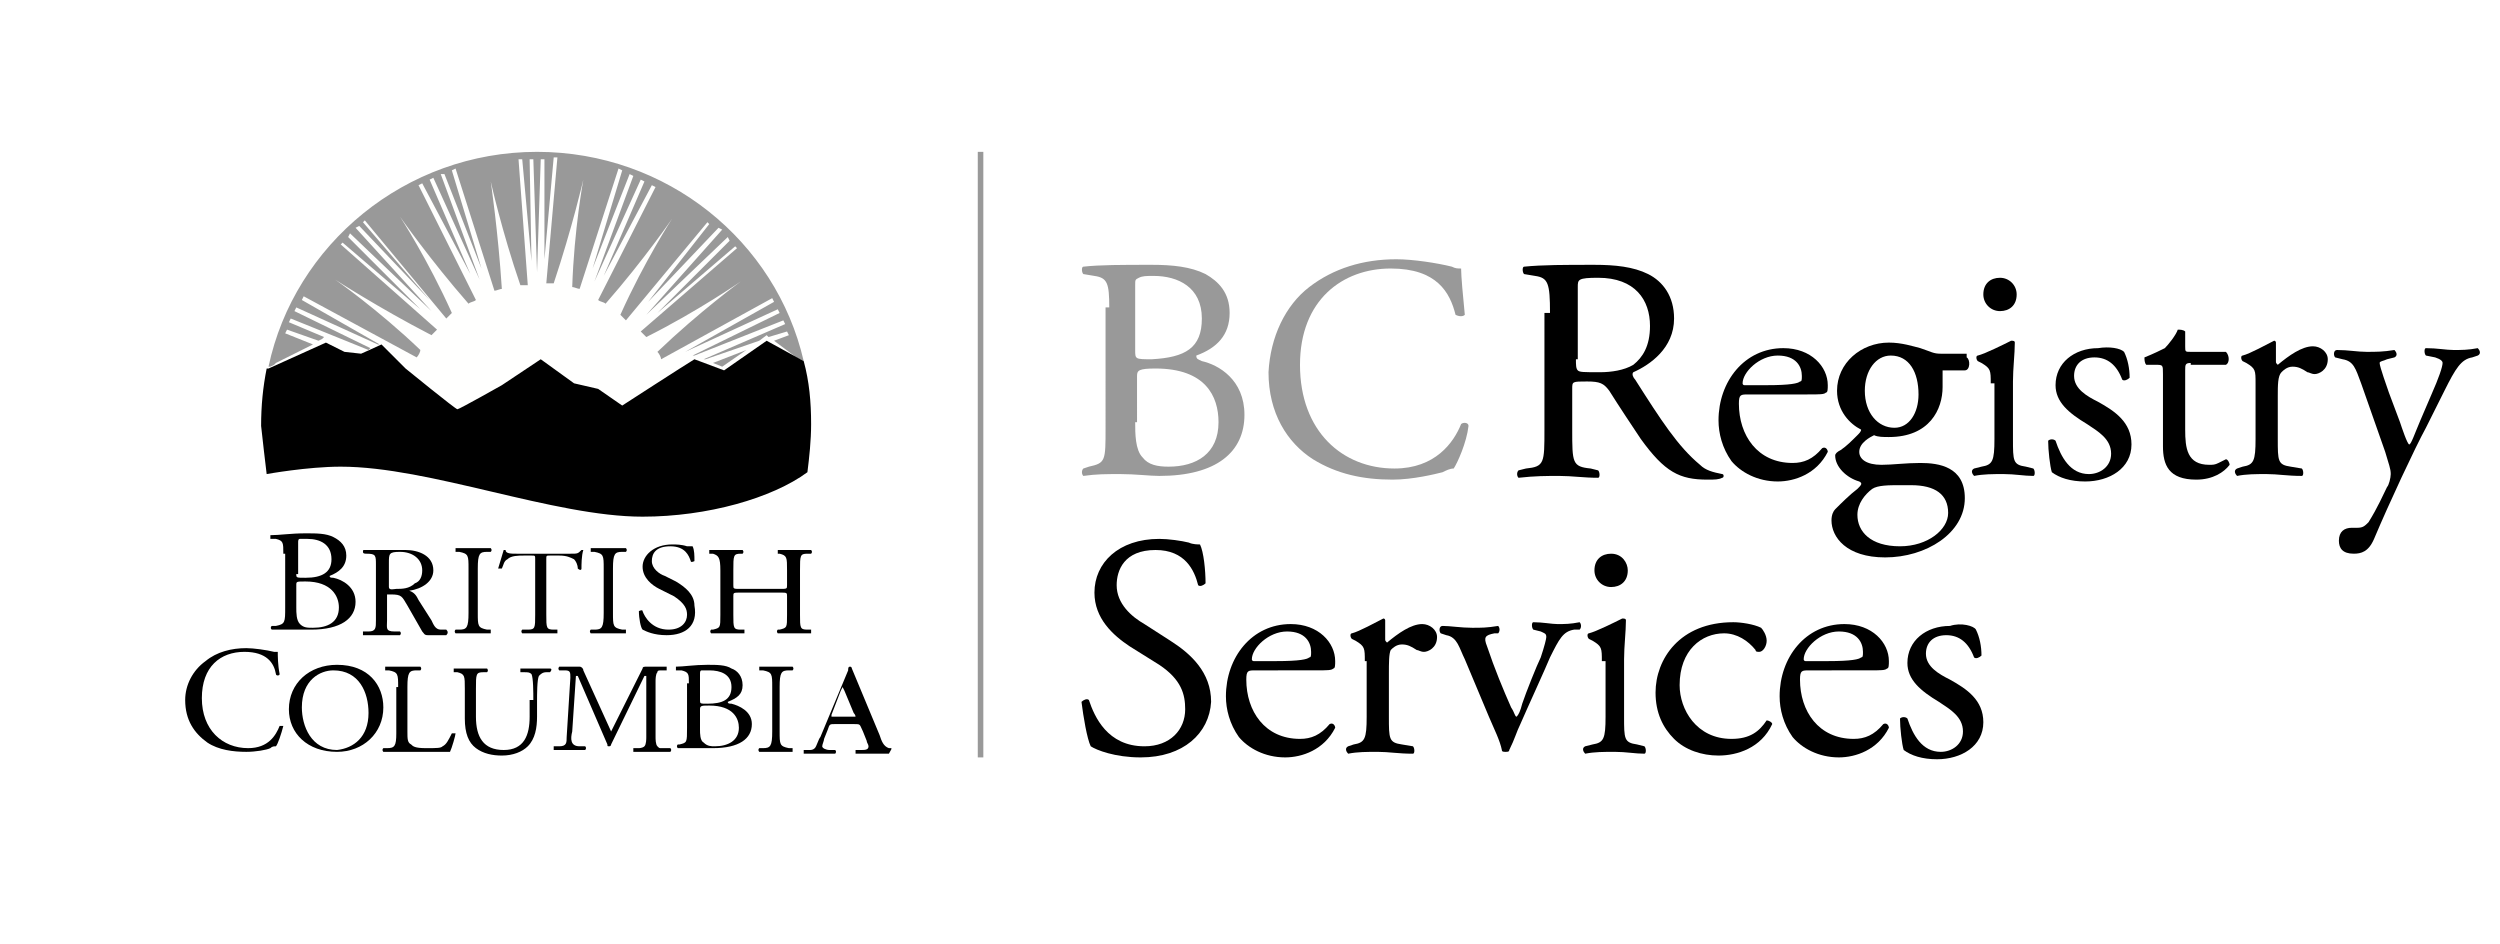 <?xml version="1.0" encoding="utf-8"?>
<!-- Generator: Adobe Illustrator 24.0.3, SVG Export Plug-In . SVG Version: 6.00 Build 0)  -->
<svg version="1.1" id="Layer_1" xmlns="http://www.w3.org/2000/svg" xmlns:xlink="http://www.w3.org/1999/xlink" x="0px" y="0px"
	 viewBox="0 0 135 51" style="enable-background:new 0 0 135 51;" xml:space="preserve">
<style type="text/css">
	.st0{fill-rule:evenodd;clip-rule:evenodd;fill:#FFFFFF;}
	.st1{fill-rule:evenodd;clip-rule:evenodd;fill:#999999;}
	.st2{fill-rule:evenodd;clip-rule:evenodd;}
	.st3{fill-rule:evenodd;clip-rule:evenodd;fill:#FFFFFE;}
</style>
<title>BCRegistryServices_cmyk_pos</title>
<desc>Created with Sketch.</desc>
<g id="Page-1">
	<g id="BenefitCorp---Inc-Application-SVG-LOGO" transform="translate(-50, -720)">
		<g id="Footer" transform="translate(50, 662)">
			<g id="BCRegistryServices_cmyk_pos-2">
				<g id="BCRegistryServices_cmyk_pos" transform="translate(0, 58)">
					<rect id="Rectangle" class="st0" width="135" height="51"/>
					<polygon id="Fill-1" class="st1" points="52.8,40.9 53.1,40.9 53.1,8.2 52.8,8.2 					"/>
					<path id="Fill-2" class="st1" d="M61.3,22.8c0,0.6,0,1.5,0.4,1.9c0.3,0.4,0.8,0.5,1.4,0.5c1.5,0,2.7-0.7,2.7-2.4
						c0-1.4-0.7-2.9-3.4-2.9c-0.9,0-1,0.1-1,0.4V22.8z M61.3,18.9c0,0.5,0,0.5,0.9,0.5c1.8-0.1,2.7-0.6,2.7-2.2
						c0-1.7-1.3-2.3-2.6-2.3c-0.4,0-0.6,0-0.8,0.1c-0.2,0.1-0.2,0.1-0.2,0.4V18.9z M59.9,16.6c0-1.3-0.1-1.6-0.8-1.7l-0.6-0.1
						c-0.1-0.1-0.1-0.4,0-0.4c0.9-0.1,2.1-0.1,3.7-0.1c1.1,0,2.1,0.1,2.9,0.5c0.7,0.4,1.3,1,1.3,2.1c0,1.2-0.7,1.9-1.8,2.3
						c0,0.2,0.1,0.2,0.3,0.3c0.9,0.2,2.3,1,2.3,2.9c0,2-1.5,3.3-4.6,3.3c-0.5,0-1.3-0.1-2.1-0.1c-0.8,0-1.3,0-2,0.1
						c-0.1-0.1-0.1-0.3,0-0.4l0.3-0.1c0.9-0.2,0.9-0.3,0.9-2.1V16.6L59.9,16.6z"/>
					<path id="Fill-3" class="st1" d="M70.7,15.5c1.3-1,2.9-1.5,4.7-1.5c0.9,0,2.2,0.2,3,0.4c0.2,0.1,0.3,0.1,0.5,0.1
						c0,0.4,0.1,1.5,0.2,2.5c-0.1,0.1-0.3,0.1-0.5,0c-0.3-1.2-1-2.5-3.5-2.5c-2.6,0-4.9,1.7-4.9,5.2c0,3.6,2.3,5.6,5.1,5.6
						c2.2,0,3.2-1.4,3.6-2.4c0.1-0.1,0.4-0.1,0.4,0.1c-0.1,0.9-0.6,2-0.8,2.3c-0.2,0-0.4,0.1-0.6,0.2c-0.4,0.1-1.6,0.4-2.7,0.4
						c-1.6,0-3-0.3-4.3-1.1c-1.4-0.9-2.4-2.5-2.4-4.7C68.6,18.2,69.4,16.5,70.7,15.5"/>
					<path id="Fill-4" class="st2" d="M85.1,19.4c0,0.3,0,0.5,0.1,0.6c0.1,0.1,0.3,0.1,1.2,0.1c0.6,0,1.3-0.1,1.8-0.4
						c0.5-0.4,0.9-1,0.9-2.1c0-1.4-0.8-2.6-2.8-2.6c-1.1,0-1.1,0.1-1.1,0.5V19.4z M83.7,16.9c0-1.6-0.1-1.9-0.8-2l-0.6-0.1
						c-0.1-0.1-0.1-0.4,0-0.4c1-0.1,2.2-0.1,3.8-0.1c1.1,0,2.1,0.1,2.9,0.5c0.8,0.4,1.4,1.2,1.4,2.4c0,1.6-1.3,2.5-2.2,2.9
						c-0.1,0.1,0,0.3,0.1,0.4c1.4,2.2,2.3,3.6,3.5,4.6c0.3,0.3,0.7,0.4,1.2,0.5c0.1,0,0.1,0.2,0,0.2c-0.2,0.1-0.4,0.1-0.8,0.1
						c-1.5,0-2.3-0.4-3.6-2.2c-0.4-0.6-1.2-1.8-1.7-2.6c-0.3-0.4-0.5-0.5-1.2-0.5c-0.8,0-0.8,0-0.8,0.4v2.2c0,1.8,0,2,1,2.1l0.4,0.1
						c0.1,0.1,0.1,0.4,0,0.4c-0.8,0-1.4-0.1-2.1-0.1c-0.7,0-1.3,0-2.2,0.1c-0.1-0.1-0.1-0.3,0-0.4l0.4-0.1c1-0.1,1-0.3,1-2.1V16.9
						L83.7,16.9z"/>
					<path id="Fill-5" class="st2" d="M95.4,20.8c1.3,0,1.7-0.1,1.8-0.2c0.1,0,0.1-0.1,0.1-0.3c0-0.5-0.3-1.1-1.3-1.1
						c-1,0-1.9,0.9-1.9,1.5c0,0,0,0.1,0.1,0.1H95.4z M94.4,21.3c-0.4,0-0.5,0-0.5,0.5c0,1.7,1,3.2,2.9,3.2c0.6,0,1.1-0.2,1.6-0.8
						c0.2-0.1,0.3,0.1,0.3,0.2c-0.6,1.2-1.8,1.6-2.7,1.6c-1.1,0-2-0.5-2.5-1.1c-0.5-0.7-0.7-1.5-0.7-2.2c0-2.1,1.4-3.9,3.5-3.9
						c1.5,0,2.4,1,2.4,2c0,0.2,0,0.4-0.1,0.4c-0.1,0.1-0.3,0.1-1,0.1H94.4L94.4,21.3z"/>
					<path id="Fill-6" class="st2" d="M103.6,21.3c0-1.2-0.5-2.1-1.5-2.1c-0.8,0-1.4,0.8-1.4,1.9c0,1.2,0.7,2,1.6,2
						C103.1,23.1,103.6,22.3,103.6,21.3z M102.6,26.2c-0.6,0-1.2,0-1.5,0.2c-0.4,0.3-0.8,0.8-0.8,1.4c0,0.9,0.7,1.7,2.3,1.7
						c1.5,0,2.6-0.9,2.6-1.8c0-1-0.7-1.5-2-1.5H102.6z M106.2,19.3c0.2,0.1,0.2,0.7-0.1,0.7h-1.2c0,0.3,0,0.6,0,0.9
						c0,1.2-0.7,2.7-2.9,2.7c-0.3,0-0.6,0-0.8-0.1c-0.2,0.1-0.8,0.4-0.8,0.9c0,0.4,0.4,0.7,1.2,0.7c0.6,0,1.3-0.1,2.1-0.1
						c1,0,2.4,0.2,2.4,1.9c0,1.9-2.1,3.2-4.3,3.2c-2.1,0-2.9-1.1-2.9-2c0-0.3,0.1-0.5,0.2-0.6c0.3-0.3,0.8-0.8,1.2-1.1
						c0.2-0.2,0.3-0.3,0.1-0.4c-0.7-0.2-1.3-0.8-1.3-1.4c0-0.1,0.1-0.2,0.3-0.3c0.3-0.2,0.6-0.5,0.9-0.8c0.1-0.1,0.2-0.2,0.2-0.3
						c-0.6-0.3-1.3-1-1.3-2.1c0-1.5,1.3-2.6,2.8-2.6c0.7,0,1.3,0.2,1.7,0.3c0.6,0.2,0.7,0.3,1.1,0.3H106.2L106.2,19.3z"/>
					<path id="Fill-7" class="st2" d="M108.9,15.9c0,0.6-0.4,0.9-0.9,0.9c-0.5,0-0.9-0.4-0.9-0.9c0-0.6,0.4-0.9,0.9-0.9
						S108.9,15.4,108.9,15.9z M107.5,20.7c0-0.7,0-0.8-0.5-1.1l-0.2-0.1c-0.1-0.1-0.1-0.3,0-0.3c0.4-0.1,1.4-0.6,1.8-0.8
						c0.1,0,0.2,0,0.2,0.1c0,0.6-0.1,1.4-0.1,2.1v3.1c0,1.2,0,1.4,0.7,1.5l0.4,0.1c0.1,0.1,0.1,0.4,0,0.4c-0.5,0-1-0.1-1.6-0.1
						c-0.6,0-1.1,0-1.6,0.1c-0.1-0.1-0.2-0.3,0-0.4l0.4-0.1c0.6-0.1,0.7-0.3,0.7-1.5V20.7L107.5,20.7z"/>
					<path id="Fill-8" class="st2" d="M114.7,19c0.2,0.4,0.3,0.9,0.3,1.4c-0.1,0.1-0.3,0.2-0.4,0.1c-0.3-0.8-0.8-1.2-1.5-1.2
						c-0.7,0-1.1,0.4-1.1,1c0,0.7,0.7,1.1,1.3,1.4c0.9,0.5,1.8,1.1,1.8,2.3c0,1.3-1.2,2-2.5,2c-0.8,0-1.4-0.2-1.8-0.5
						c-0.1-0.3-0.2-1.2-0.2-1.7c0.1-0.1,0.3-0.1,0.4,0c0.3,0.9,0.8,1.8,1.8,1.8c0.6,0,1.2-0.4,1.2-1.1c0-0.8-0.7-1.2-1.3-1.6
						c-1-0.6-1.7-1.2-1.7-2.1c0-1.2,1-2,2.3-2C113.9,18.7,114.5,18.8,114.7,19"/>
					<path id="Fill-9" class="st2" d="M118.3,19.6c-0.3,0-0.3,0.1-0.3,0.4v3.2c0,1,0.1,1.9,1.3,1.9c0.2,0,0.3,0,0.5-0.1
						c0.2-0.1,0.4-0.2,0.4-0.2c0.1,0,0.2,0.2,0.2,0.3c-0.3,0.4-0.9,0.8-1.8,0.8c-1.5,0-1.8-0.8-1.8-1.8v-3.9c0-0.5,0-0.5-0.4-0.5
						h-0.5c-0.1-0.1-0.1-0.3-0.1-0.4c0.5-0.2,0.9-0.4,1.1-0.5c0.2-0.2,0.6-0.7,0.7-1c0.1,0,0.3,0,0.4,0.1v0.8c0,0.3,0,0.3,0.3,0.3
						h1.9c0.2,0.2,0.2,0.6,0,0.7H118.3"/>
					<path id="Fill-10" class="st2" d="M121.8,20.7c0-0.7,0-0.8-0.5-1.1l-0.2-0.1c-0.1-0.1-0.1-0.3,0-0.3c0.4-0.1,1.3-0.6,1.7-0.8
						c0.1,0,0.1,0.1,0.1,0.1v1c0,0.1,0,0.1,0.1,0.2c0.6-0.5,1.3-1,1.9-1c0.4,0,0.8,0.3,0.8,0.7c0,0.6-0.5,0.8-0.7,0.8
						c-0.2,0-0.3-0.1-0.4-0.1c-0.3-0.2-0.5-0.3-0.8-0.3c-0.3,0-0.5,0.2-0.6,0.3c-0.2,0.2-0.2,0.7-0.2,1.3v2.3c0,1.2,0,1.4,0.7,1.5
						l0.6,0.1c0.1,0.1,0.1,0.4,0,0.4c-0.8,0-1.3-0.1-1.9-0.1c-0.6,0-1.1,0-1.6,0.1c-0.1-0.1-0.2-0.3,0-0.4l0.3-0.1
						c0.6-0.1,0.7-0.3,0.7-1.5V20.7"/>
					<path id="Fill-11" class="st2" d="M126.3,29.2c0-0.5,0.3-0.7,0.7-0.7h0.3c0.3,0,0.4-0.1,0.6-0.3c0.5-0.8,0.8-1.5,1-1.9
						c0.1-0.1,0.2-0.5,0.2-0.7c0-0.3-0.1-0.5-0.3-1.2l-1.3-3.7c-0.3-0.8-0.4-1.2-1-1.3l-0.4-0.1c-0.1-0.1-0.1-0.4,0.1-0.4
						c0.6,0,1.1,0.1,1.6,0.1c0.5,0,0.9,0,1.5-0.1c0.1,0.1,0.2,0.3,0,0.4l-0.4,0.1c-0.2,0.1-0.4,0.1-0.4,0.2c0,0.2,0.4,1.3,0.5,1.6
						l0.6,1.6c0.1,0.3,0.4,1.2,0.5,1.2c0.1,0,0.3-0.6,0.6-1.3l0.6-1.4c0.4-0.9,0.6-1.5,0.6-1.7c0-0.1-0.1-0.2-0.4-0.3l-0.5-0.1
						c-0.1-0.1-0.1-0.4,0-0.4c0.6,0,1.1,0.1,1.5,0.1c0.4,0,0.8,0,1.3-0.1c0.1,0.1,0.2,0.3,0,0.4l-0.3,0.1c-0.6,0.1-0.9,0.6-1.5,1.8
						l-1,2c-0.6,1.1-2,4.1-2.8,6c-0.3,0.7-0.7,0.8-1.1,0.8C126.5,29.9,126.3,29.6,126.3,29.2"/>
					<path id="Fill-12" class="st2" d="M61.6,40.9c-1.4,0-2.4-0.4-2.7-0.6c-0.2-0.4-0.4-1.6-0.5-2.4c0.1-0.1,0.3-0.2,0.4-0.1
						c0.3,0.9,1,2.5,3,2.5c1.4,0,2.2-0.9,2.2-2c0-0.8-0.2-1.6-1.4-2.4L61,34.9c-0.9-0.6-1.9-1.5-1.9-2.9c0-1.6,1.3-2.9,3.5-2.9
						c0.5,0,1.2,0.1,1.6,0.2c0.2,0.1,0.5,0.1,0.6,0.1c0.2,0.4,0.3,1.4,0.3,2.1c-0.1,0.1-0.3,0.2-0.4,0.1c-0.2-0.8-0.7-1.9-2.3-1.9
						c-1.7,0-2.1,1.1-2.1,1.9c0,1,0.8,1.7,1.5,2.1l1.4,0.9c1.1,0.7,2.2,1.7,2.2,3.3C65.3,39.6,63.9,40.9,61.6,40.9"/>
					<path id="Fill-13" class="st2" d="M68.9,35.7c1.3,0,1.7-0.1,1.8-0.2c0.1,0,0.1-0.1,0.1-0.3c0-0.5-0.3-1.1-1.3-1.1
						c-1,0-1.9,0.9-1.9,1.5c0,0,0,0.1,0.1,0.1H68.9z M67.8,36.2c-0.4,0-0.5,0-0.5,0.5c0,1.7,1,3.2,2.9,3.2c0.6,0,1.1-0.2,1.6-0.8
						c0.2-0.1,0.3,0.1,0.3,0.2c-0.6,1.2-1.8,1.6-2.7,1.6c-1.1,0-2-0.5-2.5-1.1c-0.5-0.7-0.7-1.5-0.7-2.2c0-2.1,1.4-3.9,3.5-3.9
						c1.5,0,2.4,1,2.4,2c0,0.2,0,0.4-0.1,0.4c-0.1,0.1-0.3,0.1-1,0.1H67.8L67.8,36.2z"/>
					<path id="Fill-14" class="st2" d="M73.7,35.7c0-0.7,0-0.8-0.5-1.1l-0.2-0.1c-0.1-0.1-0.1-0.3,0-0.3c0.4-0.1,1.3-0.6,1.7-0.8
						c0.1,0,0.1,0.1,0.1,0.1v1c0,0.1,0,0.1,0.1,0.2c0.6-0.5,1.3-1,1.9-1c0.4,0,0.8,0.3,0.8,0.7c0,0.6-0.5,0.8-0.7,0.8
						c-0.2,0-0.3-0.1-0.4-0.1c-0.3-0.2-0.5-0.3-0.8-0.3c-0.3,0-0.5,0.2-0.6,0.3C75,35.3,75,35.8,75,36.4v2.3c0,1.2,0,1.4,0.7,1.5
						l0.6,0.1c0.1,0.1,0.1,0.4,0,0.4c-0.8,0-1.3-0.1-1.9-0.1c-0.6,0-1.1,0-1.6,0.1c-0.1-0.1-0.2-0.3,0-0.4l0.3-0.1
						c0.6-0.1,0.7-0.3,0.7-1.5V35.7"/>
					<path id="Fill-15" class="st2" d="M79.1,35.6c-0.3-0.6-0.4-1.2-1-1.3l-0.3-0.1c-0.1-0.1-0.1-0.4,0.1-0.4c0.4,0,1,0.1,1.6,0.1
						c0.5,0,0.8,0,1.4-0.1c0.1,0.1,0.1,0.3,0,0.4l-0.2,0c-0.5,0.1-0.6,0.2-0.4,0.7c0.4,1.2,0.9,2.4,1.3,3.3c0.2,0.3,0.2,0.5,0.3,0.5
						c0.1-0.1,0.2-0.3,0.3-0.7c0.2-0.6,0.8-2.1,1-2.5c0.2-0.6,0.3-1,0.3-1.1c0-0.2-0.1-0.2-0.3-0.3l-0.4-0.1c-0.1-0.1-0.1-0.4,0-0.4
						c0.5,0,1,0.1,1.3,0.1c0.4,0,0.7,0,1.2-0.1c0.1,0.1,0.1,0.3,0,0.4l-0.3,0c-0.6,0.1-0.8,0.5-1.3,1.5c-0.2,0.5-1.3,2.9-1.6,3.6
						c-0.2,0.4-0.3,0.8-0.6,1.4c0,0.1-0.1,0.1-0.2,0.1c-0.1,0-0.2,0-0.2-0.1c-0.1-0.5-0.4-1.1-0.7-1.8L79.1,35.6"/>
					<path id="Fill-16" class="st2" d="M87.9,30.8c0,0.6-0.4,0.9-0.9,0.9c-0.5,0-0.9-0.4-0.9-0.9c0-0.6,0.4-0.9,0.9-0.9
						C87.6,29.9,87.9,30.4,87.9,30.8z M86.5,35.7c0-0.7,0-0.8-0.5-1.1l-0.2-0.1c-0.1-0.1-0.1-0.3,0-0.3c0.4-0.1,1.4-0.6,1.8-0.8
						c0.1,0,0.2,0,0.2,0.1c0,0.6-0.1,1.4-0.1,2.1v3.1c0,1.2,0,1.4,0.7,1.5l0.4,0.1c0.1,0.1,0.1,0.4,0,0.4c-0.5,0-1-0.1-1.6-0.1
						c-0.6,0-1.1,0-1.6,0.1c-0.1-0.1-0.2-0.3,0-0.4l0.4-0.1c0.6-0.1,0.7-0.3,0.7-1.5V35.7L86.5,35.7z"/>
					<path id="Fill-17" class="st2" d="M95.1,33.9c0.1,0.1,0.3,0.4,0.3,0.7c0,0.3-0.2,0.6-0.4,0.6c-0.1,0-0.2,0-0.2-0.1
						c-0.4-0.5-1-0.9-1.7-0.9c-1.2,0-2.4,0.9-2.4,2.8c0,1.3,0.9,2.9,2.8,2.9c1,0,1.5-0.4,1.9-1c0.1,0,0.3,0.1,0.3,0.2
						c-0.6,1.3-1.9,1.7-2.9,1.7c-0.9,0-1.8-0.3-2.4-0.9c-0.6-0.6-1-1.4-1-2.5c0-1.8,1.3-3.8,4.2-3.8C94,33.6,94.7,33.7,95.1,33.9"/>
					<path id="Fill-18" class="st2" d="M98.7,35.7c1.3,0,1.7-0.1,1.8-0.2c0.1,0,0.1-0.1,0.1-0.3c0-0.5-0.3-1.1-1.3-1.1
						c-1,0-1.9,0.9-1.9,1.5c0,0,0,0.1,0.1,0.1H98.7z M97.7,36.2c-0.4,0-0.5,0-0.5,0.5c0,1.7,1,3.2,2.9,3.2c0.6,0,1.1-0.2,1.6-0.8
						c0.2-0.1,0.3,0.1,0.3,0.2c-0.6,1.2-1.8,1.6-2.7,1.6c-1.1,0-2-0.5-2.5-1.1c-0.5-0.7-0.7-1.5-0.7-2.2c0-2.1,1.4-3.9,3.5-3.9
						c1.5,0,2.4,1,2.4,2c0,0.2,0,0.4-0.1,0.4c-0.1,0.1-0.3,0.1-1,0.1H97.7L97.7,36.2z"/>
					<path id="Fill-19" class="st2" d="M106.7,34c0.2,0.4,0.3,0.9,0.3,1.4c-0.1,0.1-0.3,0.2-0.4,0.1c-0.3-0.8-0.8-1.2-1.5-1.2
						c-0.7,0-1.1,0.4-1.1,1c0,0.7,0.7,1.1,1.3,1.4c0.9,0.5,1.8,1.1,1.8,2.3c0,1.3-1.2,2-2.5,2c-0.8,0-1.4-0.2-1.8-0.5
						c-0.1-0.3-0.2-1.2-0.2-1.7c0.1-0.1,0.3-0.1,0.4,0c0.3,0.9,0.8,1.8,1.8,1.8c0.6,0,1.2-0.4,1.2-1.1c0-0.8-0.7-1.2-1.3-1.6
						c-1-0.6-1.7-1.2-1.7-2.1c0-1.2,1-2,2.3-2C105.9,33.6,106.6,33.8,106.7,34"/>
					<path id="Fill-20" class="st2" d="M16,32.8c0,0.3,0,0.7,0.2,0.9c0.2,0.2,0.4,0.2,0.7,0.2c0.8,0,1.4-0.3,1.4-1.1
						c0-0.6-0.4-1.4-1.8-1.4c-0.5,0-0.5,0-0.5,0.2V32.8z M16,31c0,0.2,0,0.2,0.5,0.2c0.9,0,1.4-0.3,1.4-1c0-0.8-0.6-1.1-1.3-1.1
						c-0.2,0-0.3,0-0.4,0c-0.1,0-0.1,0.1-0.1,0.2V31z M15.3,29.9c0-0.6,0-0.7-0.4-0.8l-0.3,0c0,0,0-0.2,0-0.2c0.5,0,1.1-0.1,1.9-0.1
						c0.6,0,1.1,0,1.5,0.2c0.4,0.2,0.7,0.5,0.7,1c0,0.6-0.4,0.9-0.9,1.1c0,0.1,0.1,0.1,0.2,0.1c0.5,0.1,1.2,0.5,1.2,1.3
						c0,0.9-0.8,1.5-2.4,1.5c-0.3,0-0.7,0-1.1,0c-0.4,0-0.7,0-1,0c-0.1,0-0.1-0.2,0-0.2l0.2,0c0.5-0.1,0.5-0.2,0.5-1V29.9L15.3,29.9
						z"/>
					<path id="Fill-21" class="st2" d="M25.3,30.7c0-0.7,0-0.8-0.5-0.9l-0.2,0c0,0,0-0.1,0-0.2c0.4,0,0.6,0,1,0c0.3,0,0.6,0,0.9,0
						c0,0,0.1,0.1,0,0.2l-0.2,0c-0.4,0-0.5,0.1-0.5,0.9v2.4c0,0.7,0,0.8,0.5,0.9l0.2,0c0,0,0,0.1,0,0.2c-0.4,0-0.6,0-0.9,0
						c-0.3,0-0.6,0-1,0c0,0-0.1-0.1,0-0.2l0.2,0c0.4,0,0.5-0.1,0.5-0.9V30.7"/>
					<path id="Fill-22" class="st2" d="M29.5,33.2c0,0.7,0,0.8,0.4,0.8l0.2,0c0,0,0,0.1,0,0.2c-0.4,0-0.6,0-0.9,0c-0.3,0-0.5,0-1,0
						c0,0-0.1-0.1,0-0.2l0.3,0c0.4,0,0.4-0.1,0.4-0.8v-3c0-0.2,0-0.2-0.2-0.2h-0.4c-0.3,0-0.7,0-0.9,0.2c-0.2,0.1-0.2,0.3-0.3,0.5
						c-0.1,0-0.2,0-0.2,0c0.1-0.3,0.2-0.7,0.3-1c0,0,0.1,0,0.1,0c0,0.2,0.3,0.2,0.6,0.2h2.9c0.4,0,0.4,0,0.6-0.2c0,0,0.1,0,0.1,0
						c-0.1,0.3-0.1,0.8-0.1,1c0,0.1-0.1,0.1-0.2,0c0-0.2-0.1-0.4-0.2-0.5c-0.2-0.1-0.4-0.2-0.8-0.2h-0.5c-0.2,0-0.2,0-0.2,0.2V33.2"
						/>
					<path id="Fill-23" class="st2" d="M32.6,30.7c0-0.7,0-0.8-0.5-0.9l-0.2,0c0,0,0-0.1,0-0.2c0.4,0,0.6,0,1,0c0.3,0,0.6,0,0.9,0
						c0,0,0.1,0.1,0,0.2l-0.2,0c-0.4,0-0.5,0.1-0.5,0.9v2.4c0,0.7,0,0.8,0.5,0.9l0.2,0c0,0,0,0.1,0,0.2c-0.4,0-0.6,0-0.9,0
						c-0.3,0-0.6,0-1,0c0,0-0.1-0.1,0-0.2l0.2,0c0.4,0,0.5-0.1,0.5-0.9V30.7"/>
					<path id="Fill-24" class="st2" d="M36,34.3c-0.7,0-1.1-0.2-1.3-0.3c-0.1-0.1-0.2-0.6-0.2-1c0,0,0.2-0.1,0.2,0
						c0.1,0.3,0.5,1,1.4,1c0.7,0,1-0.4,1-0.8c0-0.3-0.1-0.6-0.7-1l-0.8-0.4c-0.4-0.2-0.9-0.6-0.9-1.2c0-0.6,0.6-1.2,1.6-1.2
						c0.2,0,0.5,0,0.8,0.1c0.1,0,0.2,0,0.3,0c0.1,0.2,0.1,0.5,0.1,0.8c0,0-0.2,0.1-0.2,0c-0.1-0.3-0.3-0.8-1.1-0.8
						c-0.8,0-1,0.4-1,0.8c0,0.4,0.4,0.7,0.7,0.8l0.6,0.3c0.5,0.3,1,0.7,1,1.3C37.7,33.8,37,34.3,36,34.3"/>
					<path id="Fill-25" class="st2" d="M40,32c-0.4,0-0.4,0-0.4,0.2v1c0,0.7,0,0.8,0.4,0.8l0.2,0c0,0,0,0.1,0,0.2
						c-0.4,0-0.6,0-0.9,0c-0.3,0-0.6,0-0.9,0c0,0-0.1-0.1,0-0.2l0.1,0c0.4-0.1,0.4-0.1,0.4-0.8v-2.4c0-0.7-0.1-0.8-0.4-0.9l-0.2,0
						c0,0,0-0.1,0-0.2c0.4,0,0.6,0,0.9,0c0.3,0,0.5,0,0.9,0c0,0,0.1,0.1,0,0.2l-0.1,0c-0.4,0-0.4,0.1-0.4,0.9v0.8
						c0,0.2,0,0.2,0.4,0.2h2.1c0.4,0,0.4,0,0.4-0.2v-0.8c0-0.7,0-0.8-0.4-0.9l-0.1,0c0,0,0-0.1,0-0.2c0.3,0,0.6,0,0.9,0
						c0.3,0,0.5,0,0.9,0c0,0,0.1,0.1,0,0.2l-0.2,0c-0.4,0-0.4,0.1-0.4,0.9v2.4c0,0.7,0,0.8,0.4,0.8l0.2,0c0,0,0,0.1,0,0.2
						c-0.4,0-0.6,0-0.9,0c-0.3,0-0.6,0-0.9,0c0,0-0.1-0.1,0-0.2l0.1,0c0.4-0.1,0.4-0.1,0.4-0.8v-1c0-0.2,0-0.2-0.4-0.2H40"/>
					<path id="Fill-26" class="st2" d="M11.1,35.7c0.6-0.5,1.4-0.7,2.2-0.7c0.4,0,1.1,0.1,1.5,0.2c0.1,0,0.2,0,0.2,0
						c0,0.2,0,0.7,0.1,1.2c0,0.1-0.2,0.1-0.2,0c-0.1-0.6-0.5-1.2-1.7-1.2c-1.3,0-2.3,0.8-2.3,2.5c0,1.7,1.1,2.7,2.5,2.7
						c1.1,0,1.5-0.7,1.7-1.2c0.1,0,0.2,0,0.2,0c-0.1,0.4-0.3,1-0.4,1.1c-0.1,0-0.2,0-0.3,0.1c-0.2,0.1-0.8,0.2-1.3,0.2
						c-0.7,0-1.5-0.1-2.1-0.5c-0.7-0.5-1.2-1.2-1.2-2.3C10,37,10.4,36.2,11.1,35.7"/>
					<path id="Fill-27" class="st2" d="M19.9,38.5c0-1.1-0.5-2.3-1.9-2.3c-0.7,0-1.7,0.5-1.7,2c0,1,0.5,2.3,1.9,2.3
						C19.1,40.4,19.9,39.8,19.9,38.5z M15.6,38.3c0-1.4,1.1-2.4,2.6-2.4c1.7,0,2.5,1.1,2.5,2.3c0,1.4-1.1,2.4-2.5,2.4
						C16.6,40.6,15.6,39.6,15.6,38.3L15.6,38.3z"/>
					<path id="Fill-28" class="st2" d="M28.8,37.8c0-0.4,0-1.2-0.1-1.4c-0.1-0.1-0.2-0.1-0.4-0.1l-0.2,0c0,0,0-0.1,0-0.2
						c0.3,0,0.5,0,0.8,0c0.3,0,0.5,0,0.8,0c0.1,0,0.1,0.1,0,0.2l-0.2,0c-0.2,0-0.3,0.1-0.4,0.2c-0.1,0.2-0.1,1-0.1,1.4v0.8
						c0,0.6-0.1,1.2-0.5,1.6c-0.3,0.3-0.8,0.5-1.4,0.5c-0.5,0-1-0.1-1.4-0.4c-0.4-0.3-0.6-0.8-0.6-1.6v-1.6c0-0.7,0-0.8-0.4-0.9
						l-0.2,0c0,0,0-0.1,0-0.2c0.4,0,0.6,0,0.9,0c0.3,0,0.5,0,0.9,0c0,0,0.1,0.1,0,0.2l-0.2,0c-0.4,0-0.4,0.1-0.4,0.9v1.5
						c0,1.1,0.4,1.8,1.5,1.8c1.1,0,1.4-0.8,1.4-1.8V37.8"/>
					<path id="Fill-29" class="st2" d="M37.8,39.4c0,0.2,0,0.6,0.2,0.7c0.2,0.2,0.4,0.2,0.6,0.2c0.7,0,1.3-0.3,1.3-1
						c0-0.5-0.3-1.2-1.6-1.2c-0.4,0-0.5,0-0.5,0.2V39.4z M37.8,37.8c0,0.2,0,0.2,0.4,0.2c0.8,0,1.3-0.2,1.3-0.9
						c0-0.7-0.6-0.9-1.2-0.9c-0.2,0-0.3,0-0.4,0c-0.1,0-0.1,0.1-0.1,0.2V37.8z M37.2,36.9c0-0.5,0-0.6-0.4-0.7l-0.3,0
						c0,0,0-0.2,0-0.2c0.4,0,1-0.1,1.7-0.1c0.5,0,1,0,1.3,0.2c0.3,0.1,0.6,0.4,0.6,0.9c0,0.5-0.3,0.7-0.8,0.9c0,0.1,0.1,0.1,0.2,0.1
						c0.4,0.1,1.1,0.4,1.1,1.1c0,0.8-0.7,1.3-2.1,1.3c-0.2,0-0.6,0-1,0c-0.4,0-0.6,0-0.9,0c0,0-0.1-0.1,0-0.2l0.1,0
						c0.4-0.1,0.4-0.1,0.4-0.9V36.9L37.2,36.9z"/>
					<path id="Fill-30" class="st2" d="M21.4,31.8c-0.1,0-0.4,0.1-0.4-0.1v-1.3c0-0.5,0-0.6,0.6-0.6c0.7,0,1.2,0.4,1.2,1
						c0,0.3-0.1,0.6-0.4,0.7C22.1,31.8,21.7,31.8,21.4,31.8z M24.1,34l-0.2,0c0,0-0.1,0-0.1,0c-0.3,0-0.4-0.3-0.5-0.5l-0.7-1.1
						c-0.1-0.2-0.2-0.4-0.5-0.5c0.7-0.1,1.3-0.5,1.3-1.1c0-0.8-0.8-1.1-1.5-1.1c-0.5,0-0.9,0-1.4,0c-0.3,0-0.6,0-0.8,0
						c-0.1,0-0.1,0-0.1,0.1c0,0.1,0.1,0.1,0.2,0.1c0.5,0,0.5,0.1,0.5,0.6v3c0,0.4,0,0.6-0.4,0.6c0,0-0.1,0-0.1,0l-0.2,0
						c0,0,0,0.1,0,0.2c0.1,0,0.3,0,0.3,0c0.2,0,0.5,0,0.7,0c0.3,0,0.5,0,0.7,0v0c0.1,0,0.2,0,0.3,0c0,0,0.1-0.1,0-0.2l-0.2,0
						c0,0-0.1,0-0.1,0c-0.5,0-0.4-0.2-0.4-0.6v-1.1c0-0.1,0-0.2,0-0.3c0,0,0.1,0,0.2,0c0.6,0,0.6,0.1,0.9,0.6l0.8,1.4
						c0.1,0.1,0.1,0.2,0.3,0.2h0.7c0.1,0,0.2,0,0.3,0C24.2,34.2,24.2,34.1,24.1,34L24.1,34z"/>
					<path id="Fill-31" class="st2" d="M21.5,37.1c0-0.7,0-0.8-0.5-0.9l-0.2,0c0,0,0-0.1,0-0.2c0.4,0,0.7,0,1,0c0.3,0,0.5,0,0.9,0
						c0,0,0.1,0.1,0,0.2l-0.2,0c-0.4,0-0.5,0.1-0.5,0.9v2.4c0,0.4,0,0.6,0.2,0.7c0.1,0.1,0.2,0.2,0.8,0.2c0.6,0,0.8,0,0.9-0.1
						c0.2-0.1,0.3-0.3,0.5-0.7c0,0,0.2,0,0.2,0c0,0.1-0.2,0.8-0.3,1c-0.4,0-1.1,0-1.9,0h-0.7c-0.3,0-0.6,0-1,0c0,0-0.1-0.1,0-0.2
						l0.2,0c0.4,0,0.5-0.1,0.5-0.8V37.1"/>
					<path id="Fill-32" class="st2" d="M41.7,37.1c0-0.7,0-0.8-0.5-0.9l-0.2,0c0,0,0-0.1,0-0.2c0.4,0,0.6,0,0.9,0c0.3,0,0.5,0,0.9,0
						c0,0,0.1,0.1,0,0.2l-0.2,0c-0.4,0-0.5,0.1-0.5,0.9v2.4c0,0.7,0,0.8,0.5,0.9l0.2,0c0,0,0,0.1,0,0.2c-0.4,0-0.6,0-0.9,0
						c-0.3,0-0.6,0-0.9,0c0,0-0.1-0.1,0-0.2l0.2,0c0.4,0,0.5-0.1,0.5-0.9V37.1"/>
					<path id="Fill-33" class="st2" d="M35.8,40.4c0,0-0.1,0-0.1,0c-0.1,0-0.1,0-0.2-0.1c-0.1-0.1-0.1-0.4-0.1-0.5v-3
						c0-0.1,0-0.4,0.1-0.5c0-0.1,0.1-0.1,0.2-0.1v0c0.1,0,0.1,0,0.1,0l0.2,0c0,0,0-0.2,0-0.2c-0.1,0-0.2,0-0.3,0v0h-0.8
						c-0.1,0-0.2,0-0.2,0.1L33,39.5l-1.5-3.3c0-0.1-0.1-0.2-0.2-0.2h-0.8c-0.1,0-0.2,0-0.3,0c0,0-0.1,0.1,0,0.2l0.2,0
						c0,0,0.1,0,0.1,0c0.3,0,0.3,0.1,0.3,0.4l-0.2,3.2c0,0.3,0,0.5-0.4,0.5c0,0-0.1,0-0.1,0l-0.2,0c0,0,0,0.1,0,0.2
						c0.1,0,0.3,0,0.3,0c0.2,0,0.3,0,0.5,0c0.2,0,0.4,0,0.6,0c0.1,0,0.2,0,0.3,0c0,0,0.1-0.1,0-0.2l-0.2,0c0,0-0.1,0-0.1,0
						c-0.5,0-0.5-0.4-0.4-0.8l0.2-3h0.1l1.6,3.7c0,0.1,0,0.1,0.1,0.1c0.1,0,0.1-0.1,0.1-0.1l1.8-3.7h0.1v3.3c0,0.1,0,0.4-0.1,0.5
						c-0.1,0.1-0.3,0.1-0.3,0.1c0,0-0.1,0-0.1,0l-0.2,0c0,0,0,0.1,0,0.2c0.1,0,0.3,0,0.3,0c0.3,0,0.5,0,0.8,0c0.2,0,0.6,0,0.6,0
						c0.1,0,0.2,0,0.3,0c0,0,0.1-0.1,0-0.2L35.8,40.4"/>
					<path id="Fill-34" class="st2" d="M46.1,38.7h-0.9c0,0-0.3,0-0.3,0c0,0,0-0.1,0-0.1l0.5-1.3c0,0,0.1-0.2,0.1-0.2
						c0,0,0.1,0.2,0.1,0.2l0.5,1.2c0,0,0.1,0.1,0.1,0.2C46.3,38.7,46.2,38.7,46.1,38.7z M48.1,40.4L48.1,40.4c-0.1,0-0.1,0-0.1,0
						c-0.3-0.1-0.4-0.4-0.5-0.7l-1.5-3.6c0,0,0-0.1-0.1-0.1c-0.1,0-0.1,0.1-0.1,0.2l-1.5,3.6c-0.1,0.1-0.2,0.5-0.3,0.6
						c-0.1,0.1-0.2,0.1-0.3,0.1c0,0-0.1,0-0.1,0l-0.2,0c0,0,0,0.1,0,0.2c0.1,0,0.3,0,0.3,0c0.2,0,0.4,0,0.6,0c0.2,0,0.3,0,0.5,0
						c0,0,0.2,0,0.3,0c0,0,0.1-0.1,0-0.2l-0.2,0c0,0-0.1,0-0.1,0c-0.2,0-0.4-0.1-0.4-0.2c0-0.1,0.1-0.3,0.1-0.4l0.2-0.5
						c0.1-0.3,0.1-0.3,0.4-0.3h1c0.4,0,0.3,0,0.5,0.4l0.2,0.5c0,0.1,0.1,0.2,0.1,0.3c0,0.2-0.2,0.2-0.4,0.2c0,0-0.1,0-0.1,0l-0.2,0
						c0,0,0,0.1,0,0.2c0.1,0,0.3,0,0.3,0c0.2,0,0.4,0,0.6,0c0.3,0,0.5,0,0.8,0c0.1,0,0,0,0.1,0C48.1,40.5,48.2,40.4,48.1,40.4
						L48.1,40.4z"/>
					<path id="Fill-35" class="st3" d="M18.4,24.9c4.8,0,11.5,2.7,16.3,2.7c3.4,0,6.8-0.9,8.7-2.3c0.1-0.8,0.2-1.6,0.2-2.4
						c0-8-6.6-14.5-14.6-14.5c-8.1,0-14.6,6.5-14.6,14.5c0,0.8,0.1,1.6,0.2,2.4C15.1,25.2,16.9,24.9,18.4,24.9"/>
					<polyline id="Fill-36" class="st1" points="38.5,19.6 39,19.8 40.3,18.9 38.5,19.6 					"/>
					<path id="Fill-37" class="st1" d="M16.9,18.6L15.4,18l0.1-0.2l1.7,0.6l0,0l0.2-0.1l0.1-0.1l-1.9-0.8l0.1-0.2l4.2,1.7l0.1-0.1
						l-4.1-2l0.1-0.2l4.4,2l0.1,0l-4.2-2.4l0.1-0.2l6.1,3.3c0.1-0.1,0.2-0.3,0.2-0.4c-2.3-2.2-4.6-3.8-4.6-3.8s2.3,1.5,5.2,3
						c0.1-0.1,0.2-0.2,0.3-0.3l-5.2-4.6l0.1-0.1l4.2,3.6l-3.9-3.9l0.1-0.2l4.4,4.2l-4.1-4.5l0.2-0.1l3.8,4L19.6,12l0.1-0.1l4.4,5.3
						c0.1-0.1,0.2-0.2,0.3-0.3c-1.3-2.9-2.8-5.2-2.8-5.2s1.6,2.3,3.7,4.7c0.1-0.1,0.3-0.1,0.4-0.2l0,0L22.6,10l0.2-0.1l2.6,4.9
						l-2.2-5.1l0.2-0.1l2.5,5.5l-2.1-5.7L24,9.4l2,5.1l-1.6-5.3l0.2-0.1l2.1,6.6l0,0l0,0c0.1,0,0.3-0.1,0.4-0.1
						c-0.2-3.1-0.6-5.8-0.6-5.8s0.6,2.7,1.6,5.6c0.1,0,0.3,0,0.4,0l0,0h0l0,0L28,8.6l0.2,0l0.5,5.5l-0.1-5.5l0.2,0l0.2,6.1l0.2-6.1
						l0.2,0L29.4,14l0.5-5.5l0.2,0l-0.6,6.8l0,0h0l0,0h0c0.1,0,0.3,0,0.4,0c1-3,1.6-5.6,1.6-5.6s-0.5,2.7-0.6,5.8
						c0.1,0,0.3,0.1,0.4,0.1l2.1-6.5l0.2,0.1l-1.6,5.3l2-5.1l0.2,0.1l-2.1,5.7l2.5-5.5l0.2,0.1l-2.2,5.1l2.6-4.9l0.2,0.1l-3.1,6.1
						l0,0c0.1,0.1,0.3,0.1,0.4,0.2c2.1-2.4,3.6-4.6,3.6-4.6s-1.5,2.3-2.8,5.2c0.1,0.1,0.2,0.2,0.3,0.3l4.4-5.3l0.1,0.1L35,16.3
						l3.8-4l0.2,0.1L34.9,17l4.4-4.2l0.1,0.2l-3.9,3.9l4.2-3.6l0.1,0.1l-5.2,4.5l0,0c0.1,0.1,0.2,0.2,0.3,0.3c2.8-1.4,5.1-3,5.1-3
						s-2.2,1.6-4.5,3.8c0.1,0.1,0.2,0.3,0.2,0.4l6-3.3l0.1,0.2l-4.8,2.7l5-2.3l0.1,0.2l-4.7,2.3l0.1,0l4.8-1.9l0.1,0.2L38,19.4
						l0.1,0l2.9-1l0.4-0.3l0.1,0.1l1-0.3l0.1,0.2l-0.8,0.3l1.2,0.9l0.4,0.2C41.9,13,36,8.2,29,8.2c-7.1,0-13.1,5-14.5,11.6
						c0,0,0,0,0.1,0l0.2-0.1l0.1-0.1L16.9,18.6"/>
					<path id="Fill-38" class="st2" d="M14.4,25.6c0,0,2.2-0.4,4-0.4c4.8,0,11.5,2.7,16.3,2.7c3.5,0,7-1,8.9-2.4
						c0.1-0.8,0.2-1.7,0.2-2.6c0-1.2-0.1-2.3-0.4-3.4l-2-1.1L39.1,20l-1.6-0.6c-0.5,0.3-3.9,2.5-3.9,2.5L32.3,21L31,20.7l-1.8-1.3
						l-2.1,1.4c0,0-2.3,1.3-2.4,1.3c-0.1,0-2.8-2.2-2.8-2.2l-1.3-1.3c-0.2,0.1-1.1,0.5-1.1,0.5l0,0L18.6,19l-1-0.5l-3.1,1.4
						c0,0,0,0-0.1,0c-0.2,1-0.3,2-0.3,3.1C14.2,23.9,14.3,24.8,14.4,25.6"/>
				</g>
			</g>
		</g>
	</g>
</g>
</svg>
